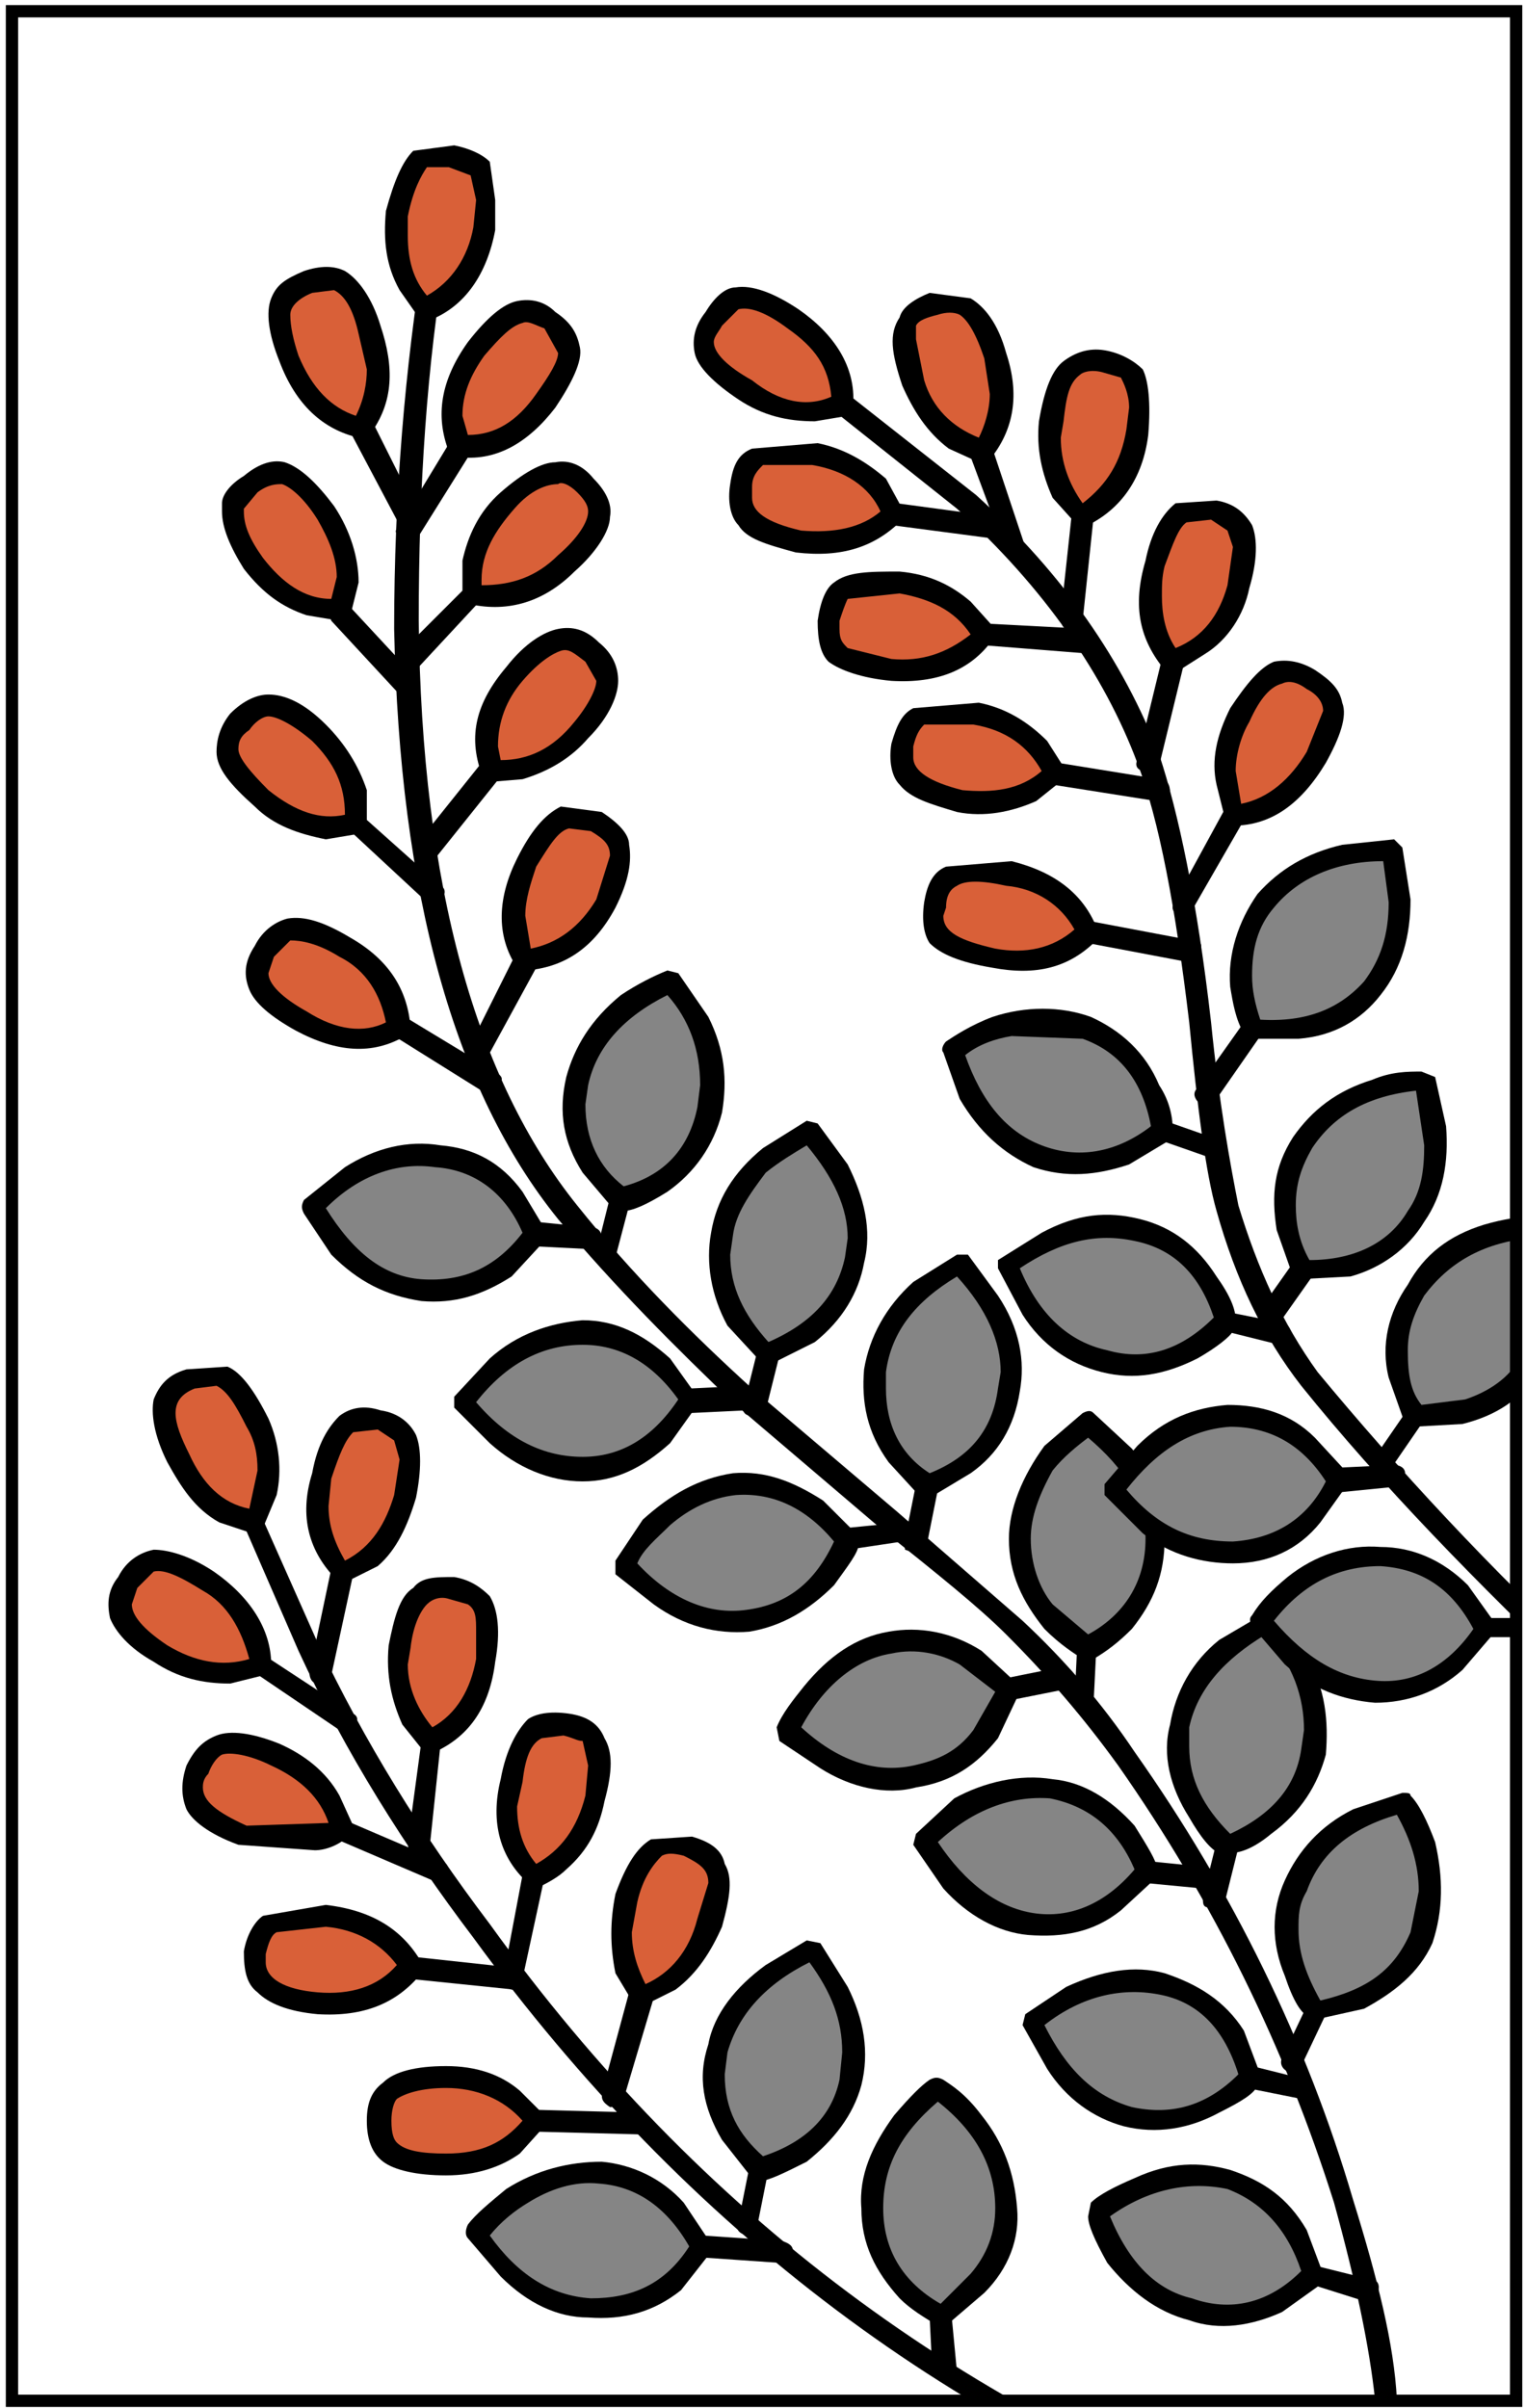 <?xml version="1.0" encoding="UTF-8" standalone="no"?><!DOCTYPE svg PUBLIC "-//W3C//DTD SVG 1.1//EN" "http://www.w3.org/Graphics/SVG/1.1/DTD/svg11.dtd"><svg width="100%" height="100%" viewBox="0 0 372 587" version="1.1" xmlns="http://www.w3.org/2000/svg" xmlns:xlink="http://www.w3.org/1999/xlink" xml:space="preserve" xmlns:serif="http://www.serif.com/" style="fill-rule:evenodd;clip-rule:evenodd;stroke-miterlimit:100;"><g><clipPath id="_clip1"><rect x="26.44" y="35.434" width="343.706" height="550.348"/></clipPath><g clip-path="url(#_clip1)"><path d="M197.987,475.033l-9.99,5.991c-7.331,4.663 -11.325,11.324 -12.658,17.984c-1.997,7.987 -1.333,14.648 3.331,21.309l6.66,8.001l9.327,-3.33c6.661,-4.671 11.324,-9.991 12.651,-17.992c2.003,-6.66 0.67,-14.647 -3.33,-21.972l-5.991,-9.991Z" style="fill:#858585;fill-rule:nonzero;"/><path d="M196.654,473.03l-9.991,5.997c-7.323,5.327 -12.657,11.987 -13.984,19.318c-2.667,7.987 -1.333,15.312 3.33,23.312l7.324,9.321l1.997,0.67c1.997,0 5.997,-2.003 11.324,-4.67c6.66,-5.321 11.324,-11.318 13.321,-18.642c1.997,-8.001 0.663,-15.988 -3.33,-23.982l-6.661,-10.661l-3.33,-0.663Zm8.658,27.306l-0.663,6.66c-1.997,9.328 -8.658,15.325 -18.648,18.655c-5.998,-5.334 -9.328,-11.324 -9.328,-19.981l0.664,-5.334c2.666,-9.321 9.327,-16.651 19.981,-21.973c5.333,7.325 7.994,13.986 7.994,21.973Z" style="fill-rule:nonzero;"/><path d="M185.33,526.314c-1.997,-0.663 -2.66,0.664 -2.66,2.004l-2.668,13.321c-0.662,1.99 0,2.66 1.998,3.33l2.666,-2.667l2.661,-13.321c0,-1.333 -0.664,-2.002 -1.997,-2.667Z" style="fill-rule:nonzero;"/><path d="M228.624,509l-8.658,7.987c-5.327,6.661 -7.993,13.991 -7.323,21.322c0,7.323 2.66,13.984 7.987,19.981l8.664,5.99c2.66,-1.333 5.327,-4 7.987,-6.66c5.997,-5.99 8.664,-12.651 7.994,-19.312c0,-8.001 -2.66,-14.661 -8.657,-21.322l-7.994,-7.986Z" style="fill:#858585;fill-rule:nonzero;"/><path d="M229.957,506.996c-1.333,-0.663 -1.997,-0.663 -3.33,0c-1.997,1.341 -4.664,4.001 -8.657,8.664c-5.327,7.324 -8.658,14.648 -7.994,22.649c0,8.65 3.33,15.312 9.327,21.972c2.66,2.667 5.99,4.67 9.321,6.661l1.997,0l9.327,-7.988c5.997,-5.997 8.657,-13.321 7.994,-20.645c-0.67,-8.664 -3.331,-15.988 -8.658,-22.649c-4,-5.333 -7.33,-7.323 -9.327,-8.664Zm-14.654,31.314c0,-9.991 4,-17.992 13.321,-25.979c9.327,7.324 13.991,15.988 13.991,25.979c0,5.99 -2.004,11.317 -5.997,15.981l-7.324,7.33c-9.328,-5.333 -13.991,-13.321 -13.991,-23.311Z" style="fill-rule:nonzero;"/><path d="M231.954,564.281c0,-1.996 -1.333,-2.66 -2.66,-2.66c-2.004,0 -2.667,1.327 -2.667,3.33l0.663,13.321l2.667,1.991c1.997,0 3.33,-0.664 3.33,-1.991l-1.333,-13.991Z" style="fill-rule:nonzero;"/><path d="M116.063,544.3l7.324,8.657c5.997,5.997 12.657,9.328 20.646,9.328c7.33,1.326 13.99,-1.334 19.981,-6.661l6.661,-7.324l-5.328,-9.327c-5.326,-5.334 -11.987,-8.664 -19.312,-9.327c-7.331,-0.664 -13.991,2.003 -21.315,7.324c-3.999,2.003 -5.996,4.67 -8.657,7.33Z" style="fill:#858585;fill-rule:nonzero;"/><path d="M123.388,533.639c-3.994,3.331 -7.324,5.997 -9.327,8.664c-0.664,1.327 -0.664,2.667 0,3.33l7.994,9.328c6.66,6.66 13.99,9.99 21.314,9.99c8.658,0.664 15.988,-1.34 22.648,-6.66l7.324,-9.327l0,-2.004l-6.66,-9.99c-5.328,-5.991 -12.658,-9.321 -19.982,-9.991c-7.994,0 -15.988,2.002 -23.311,6.66Zm-3.994,11.331c2.661,-3.33 5.991,-5.997 9.321,-8c5.327,-3.331 11.324,-5.321 17.321,-4.657c9.321,0.663 16.651,5.997 21.979,15.317c-5.997,9.321 -13.991,12.651 -23.981,12.651c-9.992,-0.663 -17.979,-5.99 -24.64,-15.311Z" style="fill-rule:nonzero;"/><path d="M171.346,544.97c-1.334,0 -2.668,0.663 -2.668,2.66c0,1.997 0.67,2.66 1.998,2.66l19.317,1.341l2.667,-0.67l0.664,-1.997c0,-1.334 -0.664,-2.004 -2.667,-2.667l-19.311,-1.327Z" style="fill-rule:nonzero;"/><path d="M64.105,370.454c0,-1.99 -1.327,-2.66 -3.33,-1.99c-1.327,0 -1.997,1.99 -1.327,3.33l13.321,30.637c11.318,24.639 25.973,47.951 42.624,69.936c51.951,71.264 117.894,121.218 197.158,147.86c1.326,1.34 2.66,0 3.33,-1.326c0.663,-2.004 0,-3.331 -2.004,-3.331c-77.924,-27.306 -143.202,-75.27 -194.484,-146.533c-16.651,-21.985 -30.643,-44.627 -41.967,-68.609l-13.321,-29.974Z" style="fill-rule:nonzero;"/><path d="M54.115,335.824l-7.988,0.663c-3.33,1.334 -5.334,2.667 -5.334,4.664c-1.326,3.33 0,7.994 2.004,13.991c3.33,5.99 6.66,9.991 11.988,13.321l7.323,2.66l1.997,-6.66c2.004,-5.991 1.334,-11.988 -1.327,-17.322c-3.33,-6.66 -5.333,-9.99 -8.663,-11.317Z" style="fill:#d96038;fill-rule:nonzero;"/><path d="M45.457,333.82c-4.664,1.341 -6.66,4.001 -7.994,7.331c-0.663,3.33 0,8.657 3.33,15.318c3.33,5.997 6.661,11.324 12.658,14.654l7.994,2.66l2.66,-1.327l3.33,-7.993c1.334,-5.991 0.67,-12.651 -1.996,-18.648c-3.331,-6.661 -6.661,-11.325 -9.992,-12.658l-9.99,0.663Zm-2.66,10.661c0,-2.66 1.326,-4.663 4.657,-5.99l5.333,-0.67c2.66,1.333 4.658,4.663 7.324,9.99c1.997,3.331 2.667,6.661 2.667,10.661l-2.003,9.321c-6.66,-1.334 -11.318,-5.991 -14.648,-13.321c-2.004,-3.999 -3.33,-7.33 -3.33,-9.991Z" style="fill-rule:nonzero;"/><path d="M64.775,403.757c-1.997,-1.326 -2.667,-1.326 -4,0.67c-0.664,1.334 -0.664,2.661 1.333,3.331l20.651,13.991l3.331,-0.671c1.327,-1.333 1.327,-2.66 0,-3.33l-21.315,-13.991Z" style="fill-rule:nonzero;"/><path d="M30.803,385.115c-1.327,3.33 -1.997,5.99 -1.327,7.987c0.663,2.667 3.993,5.997 9.991,9.991c4.656,3.994 10.654,4.664 16.651,4.664l6.66,-1.997l-0.67,-7.324c-2.66,-5.334 -5.99,-9.991 -11.324,-13.321c-5.327,-3.33 -9.991,-4.67 -13.321,-4.67c-2.66,0.67 -4.657,2.003 -6.66,4.67Z" style="fill:#d96038;fill-rule:nonzero;"/><path d="M28.806,384.445c-2.661,3.33 -2.661,6.66 -1.997,9.991c1.334,3.33 4.664,7.33 10.654,10.66c5.997,3.994 11.994,5.321 18.655,5.321l7.987,-1.99l2.004,-2.667c0,-8.664 -5.334,-16.651 -13.992,-22.648c-5.99,-3.994 -11.324,-5.328 -14.654,-5.328c-3.33,0.671 -6.66,2.661 -8.657,6.661Zm31.969,19.982c-6.66,1.997 -13.321,0.67 -19.982,-3.33c-5.99,-4 -8.657,-7.33 -8.657,-9.991l1.333,-4l3.994,-3.993c2.667,-0.664 6.66,1.333 11.994,4.663c5.99,3.329 9.321,9.321 11.318,16.651Z" style="fill-rule:nonzero;"/><path d="M84.088,443.721c-1.328,-1.327 -1.998,-0.663 -3.331,0.67c-1.327,1.997 0,3.33 1.333,4l23.313,9.991c1.334,0.663 2.667,0 3.33,-1.34c0.67,-1.99 0.67,-2.66 -1.333,-3.33l-23.312,-9.991Z" style="fill-rule:nonzero;"/><path d="M48.124,431.069c-1.333,3.33 -1.997,6.661 -0.67,7.994c1.333,2.667 5.333,5.327 11.994,8.657l16.651,0.67c3.33,-0.67 5.327,-1.34 6.66,-2.666l-2.003,-6.661c-3.33,-4.664 -7.987,-8.664 -13.321,-11.324c-6.66,-2.66 -11.317,-3.33 -14.648,-2.66c-2.003,0.663 -3.33,2.66 -4.663,5.99Z" style="fill:#d96038;fill-rule:nonzero;"/><path d="M45.457,441.061c1.334,2.66 5.327,5.99 12.658,8.657l18.648,1.334c2.666,0 5.996,-1.334 7.994,-3.331l1.333,-2.66l-3.331,-7.33c-3.33,-5.991 -8.664,-9.991 -14.654,-12.651c-6.66,-2.667 -11.987,-3.33 -15.318,-2.004c-3.33,1.334 -5.333,3.331 -7.33,7.324c-1.334,3.999 -1.334,7.33 0,10.661Zm8.658,-13.322c2.003,-0.67 6.66,0 11.994,2.66c7.324,3.33 11.987,8.001 13.984,13.991l-19.982,0.67c-7.324,-3.33 -10.654,-5.997 -10.654,-9.327c0,-0.664 0,-2.004 1.327,-3.33c0.67,-2.004 2.003,-3.994 3.331,-4.664Z" style="fill-rule:nonzero;"/><path d="M100.738,477.023l-3.33,2.004c0,1.997 0.67,2.667 2.004,3.33l25.973,2.667l1.996,-2.667c0.67,-1.333 0,-2.667 -1.996,-2.667l-24.647,-2.667Z" style="fill-rule:nonzero;"/><path d="M62.108,476.36c0,3.994 0.67,5.997 1.997,7.994c2.004,1.997 6.66,3.33 13.321,4c6.661,0.664 11.994,-0.67 16.651,-4l5.997,-4.664l-4.663,-5.327c-4.664,-4 -9.321,-6.66 -15.982,-7.33l-13.99,2.003c-1.334,1.327 -2.661,3.33 -3.331,7.324Z" style="fill:#d96038;fill-rule:nonzero;"/><path d="M64.105,467.033c-1.997,1.34 -3.994,4.67 -4.657,8.664c0,4.657 0.663,7.987 3.33,9.99c2.661,2.667 7.324,4.657 14.648,5.327c11.324,0.67 19.318,-2.66 25.315,-9.99l0,-2.661c-4.664,-8 -11.994,-12.657 -23.313,-13.991l-15.323,2.661Zm0.67,11.33l0,-2.003c0.664,-2.667 1.334,-4.657 2.66,-5.327l11.995,-1.333c7.324,0.663 13.322,3.993 17.315,9.327c-4.663,5.327 -11.324,7.324 -19.318,6.66c-7.988,-0.663 -12.652,-3.33 -12.652,-7.324Z" style="fill-rule:nonzero;"/><path d="M130.711,514.327c-1.996,0 -3.33,0.67 -3.33,2.66c0,1.34 1.334,2.667 3.33,2.667l25.316,0.663l1.326,-1.326l1.334,-1.334c0,-1.997 -1.334,-2.66 -2.66,-2.66l-25.316,-0.67Z" style="fill-rule:nonzero;"/><path d="M92.752,516.987c0,3.33 0.662,5.997 2.66,8.001l13.32,2.66c6.661,0 11.988,-1.997 16.652,-5.327l5.326,-5.334l-5.326,-5.32c-4.664,-3.33 -9.991,-4.671 -16.652,-4.671c-6.66,0 -11.324,0.67 -13.32,2.667c-1.998,2.004 -2.66,3.994 -2.66,7.324Z" style="fill:#d96038;fill-rule:nonzero;"/><path d="M108.732,530.309c7.331,0 13.322,-1.99 17.985,-5.32l5.997,-6.661l0,-2.667l-5.997,-5.997c-4.663,-3.993 -10.654,-5.997 -17.985,-5.997c-7.324,0 -12.65,1.34 -15.318,4c-2.666,1.997 -3.993,4.664 -3.993,9.321c0,4.67 1.327,8.001 3.993,9.991c2.668,2.002 7.994,3.33 15.318,3.33Zm0,-21.309c7.331,0 13.992,2.667 18.648,7.987c-4.656,5.334 -9.99,8.001 -18.648,8.001c-5.99,0 -9.99,-0.67 -11.987,-2.667c-0.663,-0.664 -1.333,-2.004 -1.333,-5.334c0,-2.66 0.67,-4.657 1.333,-5.32c1.997,-1.34 5.997,-2.667 11.987,-2.667Z" style="fill-rule:nonzero;"/><path d="M84.088,381.115c-1.328,-0.67 -3.331,0 -3.331,1.333l-5.327,25.31c0,1.333 0.67,2.66 1.997,2.66l3.33,-1.99l5.334,-24.652c0,-1.991 0,-2.661 -2.003,-2.661Z" style="fill-rule:nonzero;"/><path d="M99.412,351.143l-6.66,-4.664l-7.994,0.663c-2.668,1.34 -4.664,5.997 -5.998,12.658c-1.996,5.997 -1.333,11.994 0.67,17.314l3.994,5.998l5.997,-3.994c4.657,-3.33 7.987,-7.994 9.991,-14.654c1.326,-6.661 1.326,-10.661 0,-13.321Z" style="fill:#d96038;fill-rule:nonzero;"/><path d="M101.408,365.134c1.334,-6.661 1.334,-11.995 0,-15.325c-1.333,-2.667 -4,-5.327 -8.656,-5.997c-4.001,-1.327 -7.331,-0.663 -9.992,1.34c-2.666,2.66 -5.333,6.661 -6.66,13.985c-3.33,10.654 -0.67,19.318 5.99,25.979l1.998,0.663l7.994,-3.993c4.663,-4.002 7.33,-9.992 9.326,-16.652Zm-4,-9.328l-1.326,8.658c-2.004,6.66 -5.334,12.65 -11.994,15.981c-2.661,-4.657 -3.994,-8.651 -3.994,-13.321l0.663,-6.661c2.003,-5.99 3.331,-9.32 5.334,-11.317l5.991,-0.664l4,2.661l1.326,4.663Z" style="fill-rule:nonzero;"/><path d="M105.402,421.749c-1.333,0 -2.66,0.663 -2.66,2.66l-3.33,24.646c0,1.997 0.663,2.667 2.66,3.33c1.997,0 2.667,-0.663 2.667,-2.003l2.66,-25.303c0.67,-2.004 0,-3.33 -1.997,-3.33Z" style="fill-rule:nonzero;"/><path d="M117.391,390.436c-1.327,-1.99 -3.33,-2.66 -7.324,-3.33c-3.33,-0.663 -5.997,0 -7.324,1.34c-2.667,1.99 -4,5.991 -5.334,13.321c-1.326,5.991 0,11.981 3.33,16.651l4.664,5.991l5.327,-4.001c4.664,-4.657 6.661,-9.32 7.994,-15.981c0.67,-6.66 0,-11.324 -1.333,-13.991Z" style="fill:#d96038;fill-rule:nonzero;"/><path d="M120.721,405.097c1.334,-7.33 0.67,-12.657 -1.327,-15.987c-2.003,-2.004 -4.663,-3.994 -8.664,-4.664c-4.657,0 -7.987,0 -9.991,2.66c-3.33,2.004 -4.656,7.331 -5.99,13.991c-0.67,7.331 0.664,13.321 3.33,19.312l5.328,6.661l2.666,0c8.657,-3.995 13.321,-11.319 14.648,-21.973Zm-21.309,0.664l0.663,-3.994c0.663,-5.997 2.667,-9.327 3.994,-10.661c1.333,-1.333 3.33,-1.996 5.333,-1.333l4.658,1.333c2.003,1.334 2.003,3.331 2.003,6.661l0,6.66c-1.333,7.331 -4.663,13.321 -10.661,16.651c-3.33,-4 -5.99,-9.32 -5.99,-15.317Z" style="fill-rule:nonzero;"/><path d="M130.711,455.052c-1.326,-0.67 -3.33,0 -3.33,1.99l-4.656,24.652c0,1.99 0,2.66 1.996,3.33c1.334,0 2.66,-0.67 2.66,-2.667l5.334,-24.646c0,-1.332 0,-2.659 -2.004,-2.659Z" style="fill-rule:nonzero;"/><path d="M144.703,424.409c-1.334,-1.997 -2.668,-3.331 -6.661,-4.001l-7.331,0.67c-3.33,1.997 -4.656,6.661 -6.66,13.321c-1.326,5.991 0,11.325 2.004,16.652l3.993,6.66l5.997,-4c4.658,-3.33 7.324,-8.651 9.321,-15.312c1.333,-6.66 1.333,-11.33 -0.663,-13.99Z" style="fill:#d96038;fill-rule:nonzero;"/><path d="M138.042,455.715c5.327,-4.663 7.994,-9.99 9.321,-16.651c2.003,-7.324 2.003,-11.994 0,-15.324c-1.327,-3.331 -3.994,-5.321 -8.658,-5.991c-4.663,-0.67 -7.994,0 -9.99,1.334c-2.66,2.667 -5.327,7.324 -6.66,14.647c-2.661,10.661 0,19.318 6.66,25.315l1.996,1.327c2.668,-1.327 5.334,-2.66 7.331,-4.657Zm3.993,-31.306l1.334,5.99l-0.663,7.331c-2.003,7.994 -5.997,13.321 -11.995,16.651c-3.33,-4 -4.656,-8.657 -4.656,-13.991l1.326,-5.991c0.67,-5.99 2.004,-9.32 4.664,-10.66l5.327,-0.664c2.667,0.664 3.331,1.334 4.663,1.334Z" style="fill-rule:nonzero;"/><path d="M156.69,483.685c-0.663,0 -1.997,0.67 -3.33,2.003l-6.661,24.64c0,1.34 0,2.003 1.997,3.33c1.333,0 2.667,-0.663 3.331,-1.99l7.33,-24.652c0,-1.992 -0.669,-2.662 -2.667,-3.331Z" style="fill-rule:nonzero;"/><path d="M174.006,454.382l-5.991,-4l-7.993,0c-2.668,1.34 -4.664,5.333 -7.324,11.994c-2.004,5.997 -2.004,11.987 0.663,17.979l3.33,5.997l6.661,-3.331c3.993,-3.33 7.324,-7.987 9.99,-13.984c1.997,-6.661 1.997,-11.325 0.664,-14.655Z" style="fill:#d96038;fill-rule:nonzero;"/><path d="M154.023,487.685c1.334,1.334 2.004,1.334 2.667,1.334l7.994,-3.994c5.327,-4 8.657,-9.327 11.324,-15.324c1.997,-7.324 2.661,-11.988 0.663,-15.318c-0.663,-3.33 -3.33,-5.327 -7.994,-6.661l-9.99,0.67c-3.33,1.991 -5.99,5.991 -8.658,13.321c-1.333,6.661 -1.333,12.651 0,19.313l3.994,6.659Zm1.334,-23.983c1.333,-5.99 4,-9.32 5.996,-11.317c1.334,-0.663 2.661,-0.663 5.328,0c3.994,1.997 5.997,3.33 5.997,6.66l-2.667,8.658c-1.997,7.994 -6.66,13.321 -12.658,15.981c-1.996,-3.994 -3.33,-7.987 -3.33,-12.651l1.334,-7.331Z" style="fill-rule:nonzero;"/><path d="M76.1,294.527l6.66,9.32c5.991,5.997 12.652,9.991 19.982,10.661c7.324,0.67 14.648,-0.67 20.646,-5.99l7.323,-7.331l-5.326,-9.32c-4.664,-5.998 -11.324,-9.328 -18.648,-10.661c-7.324,-0.67 -14.654,1.333 -21.979,5.99l-8.658,7.331Z" style="fill:#858585;fill-rule:nonzero;"/><path d="M84.088,284.536l-9.992,7.994c-0.662,1.327 -0.662,1.997 0,3.33l6.661,9.991c6.661,6.66 13.321,9.991 21.985,11.317c7.987,0.67 14.648,-1.326 21.979,-5.99l7.994,-8.657l0.664,-2.004l-5.998,-9.991c-5.326,-7.323 -11.987,-10.654 -19.981,-11.317c-7.988,-1.334 -15.982,0.664 -23.312,5.327Zm43.293,15.982c-6.66,8.664 -14.648,11.994 -24.639,11.331c-9.328,-0.67 -16.651,-6.661 -23.313,-17.321c7.988,-7.994 17.315,-11.324 26.643,-9.991c9.991,0.669 17.316,6.659 21.309,15.981Z" style="fill-rule:nonzero;"/><path d="M130.711,297.857c-1.326,0 -2.66,1.333 -2.66,3.33c0,1.334 0.664,2.66 2.66,2.66l13.322,0.67l2.666,-2.66c0,-1.34 -0.663,-2.667 -2.666,-2.667l-13.322,-1.333Z" style="fill-rule:nonzero;"/><path d="M168.015,341.151l-5.997,-7.994c-5.99,-5.327 -12.651,-8.657 -19.982,-7.987c-7.993,0 -14.654,2.66 -21.314,8.65c-3.33,2.667 -5.99,5.334 -7.988,8.001l7.988,8.651c6.66,4.67 13.321,7.33 21.314,7.33c7.331,0 13.992,-2.66 19.982,-7.994l5.997,-8.657Z" style="fill:#858585;fill-rule:nonzero;"/><path d="M142.035,361.133c7.994,0 14.655,-3.33 21.316,-9.32l6.66,-9.328l0,-2.003l-6.66,-9.321c-6.661,-5.99 -13.322,-9.32 -21.316,-9.32c-7.993,0.663 -15.98,3.33 -22.642,9.32l-8.664,9.321l0,2.667l8.664,8.664c6.662,5.99 14.649,9.32 22.642,9.32Zm0,-33.303c8.658,0 16.652,4 23.313,13.321c-6.66,9.991 -14.654,13.991 -23.313,13.991c-9.32,0 -17.984,-4 -25.972,-13.321c7.325,-9.327 15.982,-13.991 25.972,-13.991Z" style="fill-rule:nonzero;"/><path d="M183.996,341.151c0,-1.997 -0.663,-3.33 -1.996,-3.33l-13.985,0.67c-1.333,0 -2.667,1.327 -2.667,2.66c0,1.997 1.334,3.33 2.667,3.33l13.985,-0.67c1.333,0.001 1.996,-1.327 1.996,-2.66Z" style="fill-rule:nonzero;"/><path d="M152.027,381.785l8.656,7.324c6.661,5.327 14.655,6.66 21.986,5.997c7.323,-0.67 13.984,-4.001 18.648,-10.661l5.327,-9.321l-7.324,-7.33c-5.997,-4.664 -13.321,-6.661 -20.651,-5.991c-7.324,1.327 -13.985,4.657 -19.982,10.654c-2.66,3.331 -5.327,5.998 -6.66,9.328Z" style="fill:#858585;fill-rule:nonzero;"/><path d="M209.312,376.451l0,-1.997l-8.664,-8.657c-7.323,-4.664 -13.984,-7.324 -21.978,-6.66c-8.658,1.326 -15.318,5.327 -21.979,11.317l-6.661,9.991l0,3.33l9.328,7.33c7.324,5.327 15.318,7.331 23.313,6.661c7.987,-1.334 14.647,-5.327 20.645,-11.324c3.33,-4.657 5.996,-7.987 5.996,-9.991Zm-53.955,4.664c1.333,-3.331 4.664,-5.991 7.994,-9.321c4.663,-4 9.99,-6.66 15.988,-7.33c9.32,-0.67 17.314,3.33 23.975,11.324c-4.663,9.99 -11.324,15.317 -21.314,16.651c-9.321,1.328 -18.648,-2.667 -26.643,-11.324Z" style="fill-rule:nonzero;"/><path d="M222.633,373.121c0,-1.997 -0.67,-2.667 -2.667,-1.997l-13.32,1.333c-2.667,0.664 -3.331,1.997 -2.667,3.331c0,1.996 1.333,2.667 2.667,1.996l13.32,-1.996c2.667,0 3.331,-1.334 2.667,-2.667Z" style="fill-rule:nonzero;"/><path d="M191.99,421.749l8.657,6.66c7.994,4.657 15.325,5.99 22.649,4.657c6.66,-1.327 13.321,-5.327 17.314,-11.988l5.334,-9.32c-2.004,-2.004 -4.664,-4 -7.994,-6.661c-6.66,-4 -13.991,-5.997 -21.315,-4c-6.66,0.67 -13.321,4.664 -19.318,11.324c-1.997,3.33 -3.993,6.661 -5.327,9.328Z" style="fill:#858585;fill-rule:nonzero;"/><path d="M239.284,402.431c-7.33,-4.664 -15.324,-5.998 -22.648,-4.664c-7.994,1.333 -14.654,5.99 -20.646,13.321c-2.666,3.33 -5.333,6.66 -6.66,9.99l0.663,3.331l9.991,6.66c7.324,4.664 15.988,6.661 23.313,4.664c8.657,-1.334 14.654,-5.334 19.981,-11.994l5.327,-11.318l-0.663,-2.003l-8.658,-7.987Zm-21.984,0.663c5.997,-1.327 11.994,0 16.651,2.667l8.664,6.66l-5.334,9.328c-3.994,5.32 -8.657,7.323 -14.648,8.65c-9.327,2.004 -18.654,-1.327 -27.313,-9.321c5.327,-9.99 13.322,-16.651 21.98,-17.984Z" style="fill-rule:nonzero;"/><path d="M261.927,408.428c-0.663,-1.34 -1.997,-2.667 -3.33,-2.004l-13.321,2.667c-1.997,0.663 -1.997,1.997 -1.997,3.33c0,1.997 1.333,2.667 3.33,1.997l13.321,-2.66c1.334,-0.67 1.997,-1.34 1.997,-3.33Z" style="fill-rule:nonzero;"/><path d="M225.293,448.391l6.661,9.321c5.327,6.66 11.987,9.991 19.318,11.324c7.324,1.327 14.654,-0.663 20.646,-5.334l7.994,-7.323c-1.334,-2.667 -3.331,-5.997 -5.997,-8.658c-4.657,-6.66 -10.655,-9.99 -17.979,-11.324c-7.331,-1.327 -14.655,0.664 -21.985,4.664l-8.658,7.33Z" style="fill:#858585;fill-rule:nonzero;"/><path d="M229.957,460.372c5.997,6.661 13.321,10.661 20.646,11.331c8.664,0.663 15.988,-0.67 22.648,-5.997l8.657,-7.994l0,-2.66c0,-1.34 -1.996,-4.67 -5.327,-9.991c-5.997,-6.66 -12.657,-10.661 -19.981,-11.331c-7.994,-1.326 -16.651,0.67 -23.976,4.671l-9.327,8.65l-0.664,2.667l7.324,10.654Zm-1.333,-11.317c8.657,-7.994 17.984,-11.324 27.313,-10.654c9.99,1.99 16.651,7.987 20.645,17.314c-7.323,8.657 -15.987,11.988 -24.646,10.654c-8.658,-1.326 -16.652,-7.324 -23.312,-17.314Z" style="fill-rule:nonzero;"/><path d="M279.912,453.712c-1.997,0 -3.331,0.67 -3.331,2.003l2.667,3.33l13.985,1.327c1.333,0.67 2.666,0 2.666,-2.66c0,-1.333 -0.67,-2.66 -2.666,-2.66l-13.321,-1.34Z" style="fill-rule:nonzero;"/><path d="M251.936,492.349l4.664,9.99c5.327,7.324 11.324,11.318 18.648,13.321c7.33,1.997 13.991,1.327 21.315,-3.33l7.994,-5.997l-4.001,-9.327c-3.993,-6.661 -9.99,-11.318 -17.314,-13.321c-6.661,-1.99 -13.984,-0.664 -21.979,3.33l-9.327,5.334Z" style="fill:#858585;fill-rule:nonzero;"/><path d="M259.93,484.354l-9.99,6.66l-0.664,2.661l5.991,10.66c4.663,7.331 11.324,11.988 18.648,13.991c7.993,1.99 15.987,0.664 23.312,-3.33c5.334,-2.667 8.664,-4.67 9.327,-6.66l0.664,-2.667l-3.994,-10.654c-4.663,-7.331 -11.324,-11.331 -19.318,-13.991c-7.325,-1.997 -15.318,-0.67 -23.976,3.33Zm41.961,21.316c-7.994,7.987 -16.651,9.99 -25.973,7.987c-9.327,-2.66 -15.988,-9.321 -21.315,-19.981c9.321,-7.324 19.313,-9.321 28.64,-7.324c9.326,2.002 15.318,8.664 18.648,19.318Z" style="fill-rule:nonzero;"/><path d="M305.221,503.666c-1.997,0 -2.66,0.67 -3.33,2.004c0,1.996 0.67,2.667 1.997,3.33l13.321,2.667c2.003,0.663 2.666,0 3.33,-1.34c0,-1.99 -0.664,-3.331 -1.997,-3.331l-13.321,-3.33Z" style="fill-rule:nonzero;"/><path d="M272.588,548.964c4.657,7.987 10.654,12.657 17.314,14.647c7.324,1.34 14.655,1.34 21.979,-2.66l7.994,-5.99l-3.33,-9.991c-3.993,-6.66 -9.991,-11.331 -16.651,-13.321c-7.324,-2.667 -14.654,-1.34 -23.313,1.99l-9.327,5.334l5.334,9.991Z" style="fill:#858585;fill-rule:nonzero;"/><path d="M265.927,536.97l-0.67,3.33c0,2.003 1.334,5.333 4.664,11.331c5.327,6.66 11.987,11.98 19.981,13.984c7.324,2.667 15.318,1.327 22.649,-2.004l9.32,-6.66l0.67,-2.66l-4,-10.661c-4.664,-7.987 -10.654,-11.981 -18.648,-14.648c-7.324,-2.003 -14.654,-2.003 -23.313,1.997c-4.662,1.997 -8.656,4 -10.653,5.991Zm24.639,23.311c-8.658,-1.99 -15.318,-8.65 -19.982,-19.981c9.328,-6.661 19.318,-8.651 28.646,-6.661c8.657,3.331 14.647,9.991 17.979,19.982c-7.988,8 -17.315,9.99 -26.643,6.66Z" style="fill-rule:nonzero;"/><path d="M320.539,552.294c-1.327,-0.663 -2.66,0 -3.33,1.997c0,1.333 0.67,2.66 2.666,2.66l12.658,4l3.33,-1.997c0.664,-2.003 0,-3.33 -2.003,-3.33l-13.321,-3.33Z" style="fill-rule:nonzero;"/><path d="M106.736,58.076c-1.334,0 -2.667,0.67 -3.33,2.66c-4.664,28.646 -7.324,59.945 -7.324,92.585c1.326,64.609 14.647,112.567 39.963,143.867c13.984,16.651 28.64,31.313 43.295,45.297l35.963,30.637c13.321,10.654 23.312,18.654 29.973,25.315c9.991,9.991 18.648,19.981 27.313,31.963c23.312,33.303 40.627,68.609 52.614,106.57c5.327,19.318 8.658,35.306 9.991,47.964l3.33,2.66l1.997,-2.66c-0.663,-13.321 -4.657,-29.31 -10.654,-48.628c-11.324,-38.63 -29.31,-75.264 -53.285,-109.236c-7.993,-11.981 -17.314,-22.643 -27.306,-31.963l-30.643,-26.643l-35.3,-29.973c-14.655,-13.321 -29.31,-27.982 -42.63,-44.634c-24.64,-30.637 -37.961,-77.924 -38.631,-142.533c0,-32.633 1.997,-62.606 6.66,-89.918c0.67,-1.997 0,-2.66 -1.996,-3.33Z" style="fill-rule:nonzero;"/><path d="M117.391,41.424c-1.327,-1.997 -3.33,-3.33 -7.324,-3.33c-3.994,-0.67 -5.997,-0.67 -7.324,1.333c-2.667,1.327 -4.664,5.997 -5.334,13.321c-1.326,5.997 -0.663,11.988 2.004,16.651l4.657,5.997l5.333,-4c4.658,-4.664 7.324,-9.321 7.988,-15.318c1.333,-7.324 1.333,-11.994 0,-14.654Z" style="fill:#d96038;fill-rule:nonzero;"/><path d="M94.078,51.415c-0.664,7.331 0,13.321 3.33,19.312l4.664,6.661l2.667,0.67c8.657,-3.33 13.984,-11.324 15.981,-21.979l0,-7.324l-1.327,-9.327c-2.003,-2.003 -5.333,-3.331 -8.664,-3.994l-9.991,1.327c-2.66,2.666 -4.656,7.323 -6.66,14.654Zm5.334,5.991l0,-4.657c1.326,-6.661 3.33,-9.991 4.657,-11.995l5.333,0l5.328,2.003l1.333,5.997l-0.67,6.661c-1.333,7.324 -5.327,13.321 -11.324,16.652c-3.331,-4.001 -4.657,-8.664 -4.657,-14.661Z" style="fill-rule:nonzero;"/><path d="M114.73,106.033c-1.998,-1.333 -2.668,-1.333 -4.001,0l-13.321,21.979c-1.326,1.333 -1.326,1.997 0.67,3.331c1.334,1.333 2.66,1.333 3.994,-0.67l13.321,-21.309c0.67,-1.334 0.67,-2.667 -0.663,-3.331Z" style="fill-rule:nonzero;"/><path d="M138.705,84.718c0,-1.997 -1.996,-4.664 -4.663,-6.661c-3.331,-1.997 -5.327,-1.997 -7.987,-1.997c-2.667,0.664 -6.661,3.33 -9.991,9.327c-4.001,4.657 -5.334,10.655 -5.334,15.982l1.333,7.994l7.331,-1.333c5.327,-1.997 9.991,-5.327 13.321,-9.991c3.994,-5.991 6.66,-9.991 5.99,-13.321Z" style="fill:#d96038;fill-rule:nonzero;"/><path d="M141.373,84.718c-0.67,-3.33 -1.998,-5.99 -5.998,-8.657c-2.66,-2.667 -5.99,-3.331 -9.32,-2.667c-3.33,0.664 -7.331,3.994 -11.994,9.991c-6.661,9.327 -7.988,17.985 -4.658,26.642l1.998,1.333c9.32,1.333 17.314,-3.33 23.975,-11.988c3.999,-5.997 6.659,-11.324 5.997,-14.654Zm-13.992,-5.99c1.334,-0.67 3.33,0.663 5.334,1.327l3.33,5.997c0,1.997 -2.003,5.327 -5.334,9.991c-4.656,6.661 -9.99,9.991 -16.65,9.991l-1.328,-4.664c0,-5.327 1.998,-9.991 5.328,-14.655c3.994,-4.657 6.66,-7.324 9.32,-7.987Z" style="fill-rule:nonzero;"/><path d="M84.758,147.324l-4.001,-0.664c-0.663,1.333 -0.663,2.667 0,4.664l16.651,17.985l4,0.663c1.334,-0.663 1.334,-1.997 0.664,-3.994l-17.314,-18.654Z" style="fill-rule:nonzero;"/><path d="M69.439,116.024c-2.667,-1.333 -5.334,0 -7.994,1.997c-2.667,1.333 -4,3.33 -4.664,5.991c-0.663,2.667 1.334,7.331 5.327,12.658c3.331,5.997 7.331,9.328 13.321,11.324l7.33,1.333l1.328,-7.994c0,-5.327 -1.328,-11.324 -4.658,-15.981c-3.999,-5.998 -7.329,-9.328 -9.99,-9.328Z" style="fill:#d96038;fill-rule:nonzero;"/><path d="M54.115,122.685l0,1.997c0,4 2.003,8.657 5.333,13.991c4.657,5.991 9.321,9.321 15.317,11.318l7.994,1.333l2.661,-1.333l1.997,-7.988c0,-5.997 -1.997,-12.658 -5.991,-18.655c-4,-5.327 -7.993,-9.328 -11.987,-10.654c-2.667,-0.664 -5.998,0 -9.991,3.33c-3.33,1.997 -5.333,4.657 -5.333,6.661Zm5.333,1.327l3.33,-3.994c2.661,-1.997 4.657,-1.997 5.991,-1.997c1.996,0.67 5.326,3.33 8.657,8.657c2.667,4.664 4.663,9.328 4.663,13.985l-1.333,5.334c-6.661,0 -11.987,-3.994 -16.651,-9.991c-3.33,-4.664 -4.657,-7.994 -4.657,-11.324l0,-0.67Z" style="fill-rule:nonzero;"/><path d="M90.748,102.703c-1.327,-1.333 -2.66,-1.333 -3.994,-1.333c-1.333,1.333 -2.666,1.997 -1.333,4l11.987,22.642c1.334,1.333 2.004,1.333 3.33,1.333c2.004,-1.333 2.004,-2.667 1.334,-3.994l-11.324,-22.648Z" style="fill-rule:nonzero;"/><path d="M82.76,68.066c-2.003,-0.67 -4.663,-0.67 -7.994,0c-3.33,1.333 -5.326,3.33 -5.996,5.327c-1.334,2.667 -0.664,7.994 1.996,13.985c2.004,5.997 5.334,10.661 9.991,13.991l6.661,2.66l3.33,-6.661c2.004,-5.991 2.004,-11.318 0,-17.315c-2.66,-6.659 -5.327,-9.99 -7.988,-11.987Z" style="fill:#d96038;fill-rule:nonzero;"/><path d="M84.088,66.069c-2.661,-1.333 -5.991,-1.333 -9.992,0c-4.656,1.997 -6.66,3.331 -7.986,6.661c-1.334,3.331 -0.67,8.658 1.996,15.318c3.994,10.661 10.654,16.652 19.312,18.649c1.333,0 2.003,0 2.666,-0.664c5.998,-7.994 5.998,-16.651 2.668,-26.643c-2.004,-6.66 -5.334,-11.324 -8.664,-13.321Zm-7.988,5.327l5.327,-0.67c2.661,1.34 4.664,4.67 5.991,10.661l2.003,8.657c0,3.331 -0.67,7.324 -2.667,11.325c-5.997,-1.996 -10.654,-6.66 -13.984,-14.654c-1.334,-3.994 -2.004,-7.324 -2.004,-9.991c0,-1.997 2.004,-3.994 5.334,-5.328Z" style="fill-rule:nonzero;"/><path d="M118.724,141.333c-1.333,-1.333 -2.66,-1.333 -3.33,0l-17.985,17.985c-1.326,1.997 -1.326,3.331 0,3.994c2.004,1.333 3.33,1.333 4,0l17.315,-18.648c1.333,-0.67 1.333,-1.997 0,-3.331Z" style="fill-rule:nonzero;"/><path d="M146.036,125.352c0.663,-2.003 -0.67,-4 -3.33,-7.331c-2.667,-1.997 -4.664,-3.331 -6.661,-3.331c-3.33,0 -7.33,2.661 -11.994,7.331c-4.657,3.994 -7.987,9.321 -8.657,15.981l0,6.661c7.994,1.997 15.317,0 23.312,-7.331c4.663,-4.656 7.33,-9.32 7.33,-11.98Z" style="fill:#d96038;fill-rule:nonzero;"/><path d="M140.039,139.336c5.327,-4.664 8.657,-9.991 8.657,-13.321c0.67,-3.331 -1.333,-6.661 -3.993,-9.328c-2.668,-3.33 -5.998,-4.657 -9.328,-3.994c-3.33,0 -7.994,2.667 -13.32,7.324c-5.328,4.664 -7.994,10.654 -9.322,16.651l0,8.664l1.998,1.99c9.32,2.005 17.984,-0.662 25.308,-7.986Zm-3.994,-21.315c0.664,-0.67 2.66,0 4.658,1.997c2.003,2.003 2.666,3.33 2.666,4.664c0,2.66 -2.666,6.661 -7.324,10.661c-5.334,5.321 -11.324,7.324 -18.654,7.324l0,-1.333c0,-6.661 3.33,-11.988 7.994,-17.321c4,-4.659 7.994,-5.992 10.66,-5.992Z" style="fill-rule:nonzero;"/><path d="M121.391,185.96l-4,0l-15.982,19.982c-0.67,1.327 -0.67,2.667 0.664,3.33l4,0l15.982,-19.981c0.67,-1.333 0.67,-2.667 -0.664,-3.331Z" style="fill-rule:nonzero;"/><path d="M148.033,165.979c0,-2.667 -1.334,-4.664 -4,-6.661c-2.66,-2.667 -4.658,-3.33 -7.324,-3.33c-2.667,0 -7.324,3.33 -11.324,8.657c-3.994,4.664 -5.991,9.991 -6.661,15.982l0.67,7.331l7.324,-0.67c5.997,-1.327 10.654,-4.657 15.317,-9.321c4.001,-5.328 6.661,-9.321 5.998,-11.988Z" style="fill:#d96038;fill-rule:nonzero;"/><path d="M146.036,156.651c-3.33,-3.331 -6.661,-3.994 -9.991,-3.331c-3.33,0.663 -7.994,3.331 -12.657,9.328c-7.324,8.657 -9.327,16.651 -5.997,25.979l2.003,1.99l7.987,-0.664c6.661,-1.997 11.994,-5.327 15.988,-9.991c5.327,-5.327 7.324,-10.654 7.324,-13.985c0,-3.329 -1.327,-6.659 -4.657,-9.326Zm-24.645,25.316c0,-5.997 1.997,-11.331 5.99,-15.988c4,-4.664 7.331,-6.661 9.328,-7.324c1.996,-0.67 3.33,0.663 5.997,2.66l2.66,4.664c0,1.997 -1.997,5.997 -5.327,9.991c-5.327,6.661 -11.324,9.327 -17.984,9.327l-0.664,-3.33Z" style="fill-rule:nonzero;"/><path d="M129.385,231.921c-2.004,-0.67 -3.33,-0.67 -4,1.327l-11.324,22.649c-1.328,1.327 0,1.997 1.333,3.33c1.997,0.664 2.667,0 3.33,-1.333l11.987,-21.979c0.67,-2.003 0,-3.33 -1.326,-3.994Z" style="fill-rule:nonzero;"/><path d="M150.693,205.942c0,-2.003 -1.997,-3.331 -4.657,-5.334l-7.994,-1.327c-2.667,1.327 -5.997,5.327 -9.327,10.654c-2.66,5.997 -3.994,11.324 -2.66,17.315l1.996,7.331l7.324,-1.997c4.664,-2.667 8.658,-6.661 11.988,-12.658c2.666,-5.996 4.664,-10.654 3.33,-13.984Z" style="fill:#d96038;fill-rule:nonzero;"/><path d="M126.055,209.272c-4.664,9.328 -5.334,18.648 0,26.643l1.996,0.664c9.321,-0.664 16.652,-5.327 21.979,-15.318c3.331,-6.661 3.994,-11.324 3.331,-15.318c0,-2.667 -2.667,-5.334 -6.661,-7.994l-9.99,-1.333c-3.995,2.002 -7.325,5.996 -10.655,12.656Zm3.33,21.979l-1.334,-7.994c0,-3.994 1.334,-7.988 2.66,-11.988c3.331,-5.327 5.334,-8.658 7.994,-9.321l5.328,0.663c3.33,1.997 4.663,3.331 4.663,5.998l-3.33,10.654c-3.993,6.661 -9.321,10.655 -15.981,11.988Z" style="fill-rule:nonzero;"/><path d="M88.751,199.282l-3.993,0c-0.67,0.664 -0.67,1.997 0.663,3.33l18.648,17.315c1.333,1.333 2.003,1.333 3.33,0c1.333,-1.997 1.333,-3.33 0,-3.994l-18.648,-16.651Z" style="fill-rule:nonzero;"/><path d="M58.778,175.97c-2.66,1.997 -3.331,4.657 -3.331,6.661c0.671,3.33 3.331,7.324 7.994,11.988c4.664,4.664 9.992,6.66 15.988,6.66l7.324,0l-0.663,-7.994c-0.67,-5.327 -3.331,-10.654 -8.664,-14.648c-4.657,-4 -8.657,-6.661 -11.987,-6.661c-2.661,0 -4.664,1.327 -6.661,3.994Z" style="fill:#d96038;fill-rule:nonzero;"/><path d="M89.421,192.621c-2.003,-5.997 -5.333,-11.324 -9.991,-15.988c-5.334,-5.327 -9.99,-7.324 -13.99,-7.324c-2.661,0 -5.991,1.327 -9.321,4.657c-2.667,3.33 -3.331,6.661 -3.331,9.327c0,3.994 3.331,7.994 9.321,13.321c4.664,4.664 10.661,6.661 17.321,7.994l7.988,-1.333l2.003,-1.997l0,-8.657Zm-13.321,-11.994c5.327,5.333 7.988,10.661 7.988,17.991c-5.991,1.327 -11.988,-0.67 -18.648,-5.997c-4.664,-4.664 -7.324,-7.994 -7.324,-9.991c0,-2.003 0.663,-3.331 2.66,-4.664c1.333,-1.997 3.33,-3.33 4.664,-3.33c1.996,0 5.996,1.997 10.66,5.991Z" style="fill-rule:nonzero;"/><path d="M98.742,247.903c-1.334,0 -2.66,0 -3.33,1.333c-1.334,1.997 -1.334,3.33 0.67,3.33l21.309,13.321c2.003,0.664 3.33,0.664 4,-1.333c1.334,-1.333 1.334,-1.997 -0.67,-3.33l-21.979,-13.321Z" style="fill-rule:nonzero;"/><path d="M64.105,231.921c-1.327,2.66 -1.997,5.991 -1.327,7.324c1.327,3.331 4.657,6.661 10.655,9.991c5.326,3.33 10.654,3.994 17.314,3.33c2.666,0 5.334,-1.333 6.66,-2.003l-1.326,-7.324c-2.668,-5.327 -6.661,-9.328 -11.994,-11.988c-5.991,-4 -10.654,-5.327 -13.985,-4.664c-2.666,0 -3.993,2.667 -5.997,5.334Z" style="fill:#d96038;fill-rule:nonzero;"/><path d="M85.421,228.591c-6.661,-4 -11.325,-5.333 -15.318,-4.67c-2.667,0.67 -5.997,2.667 -7.994,6.661c-2.66,4 -2.66,7.331 -1.333,10.661c1.333,3.33 5.334,6.661 11.324,9.991c9.99,5.327 18.648,5.991 26.643,1.333l1.333,-2.003c-0.664,-9.322 -5.328,-16.652 -14.655,-21.973Zm-14.655,0.663c2.668,0 6.661,0.664 11.994,3.994c6.661,3.331 9.992,9.328 11.318,15.988c-5.327,2.667 -11.988,1.997 -19.313,-2.667c-5.996,-3.33 -9.326,-6.661 -9.326,-9.328l1.333,-3.994l3.994,-3.993Z" style="fill-rule:nonzero;"/><path d="M170.012,248.573l-6.66,-9.328l-9.991,5.327c-6.661,5.328 -10.654,11.988 -12.657,18.648c-1.328,7.994 -0.664,14.655 3.33,21.315l6.66,7.994c3.33,-0.663 6.66,-1.334 9.99,-3.994c6.661,-4 10.662,-10.661 12.658,-17.321c1.334,-7.993 0,-15.317 -3.33,-22.641Z" style="fill:#858585;fill-rule:nonzero;"/><path d="M165.348,237.242l-2.66,-0.663c-3.33,1.333 -7.33,3.33 -11.324,5.997c-7.33,5.997 -11.324,12.658 -13.321,19.982c-1.997,8.657 -0.67,15.988 3.993,23.312l7.331,8.658l2.661,0.67c1.996,0 5.326,-1.34 10.66,-4.671c6.66,-4.657 11.318,-11.317 13.321,-19.312c1.327,-7.994 0.663,-15.318 -3.33,-23.312l-7.331,-10.661Zm5.328,27.312l-0.664,5.327c-1.997,9.991 -7.994,16.652 -17.984,19.319c-5.991,-4.664 -9.321,-11.325 -9.321,-19.982l0.663,-4.664c1.997,-9.321 8.658,-16.651 19.318,-21.979c5.327,5.998 7.988,13.322 7.988,21.979Z" style="fill-rule:nonzero;"/><path d="M152.027,290.526c-1.998,-0.663 -2.661,0 -3.331,1.341l-3.33,13.32c-0.663,1.991 0,2.661 1.333,3.331l3.33,-2.004l3.331,-12.657c0.663,-1.99 0,-3.331 -1.333,-3.331Z" style="fill-rule:nonzero;"/><path d="M203.979,284.536l-6.661,-8.657l-9.32,5.997c-7.331,5.99 -11.325,11.981 -11.988,19.312c-2.003,6.661 0,13.991 3.993,20.652c2.668,3.33 4.664,5.99 6.661,7.987l9.991,-4.657c6.66,-4.67 9.991,-10.661 11.987,-17.991c1.334,-7.325 0,-14.649 -4.663,-22.643Z" style="fill:#858585;fill-rule:nonzero;"/><path d="M199.321,273.875l-2.667,-0.664l-10.654,6.662c-7.33,5.997 -11.324,12.658 -12.658,20.645c-1.333,7.331 0,15.325 3.994,22.648l7.994,8.664l2.667,0.664l10.654,-5.334c6.66,-5.32 10.66,-11.981 11.987,-19.312c2.004,-7.994 0,-15.981 -3.993,-23.982l-7.324,-9.991Zm-12.658,11.994c3.33,-2.666 6.661,-4.663 9.991,-6.66c6.66,7.987 9.991,15.318 9.991,22.648l-0.664,4.657c-2.003,9.328 -7.994,15.988 -18.654,20.646c-5.991,-6.66 -9.321,-13.321 -9.321,-21.309l0.664,-4.664c0.67,-5.327 4,-9.991 7.993,-15.318Z" style="fill-rule:nonzero;"/><path d="M187.327,327.16c-1.327,0 -1.997,0.67 -2.661,2.003l-3.33,13.321c-0.67,1.997 0.664,2.667 1.997,2.667c1.997,0.664 3.33,0 3.33,-1.34l3.33,-13.321c0,-1.99 -0.663,-2.66 -2.666,-3.33Z" style="fill-rule:nonzero;"/><path d="M241.281,317.169l-7.33,-9.32l-8.658,6.66c-6.66,5.991 -11.324,12.651 -11.987,19.981c-0.663,6.661 0.663,13.991 5.327,20.652l7.331,7.324l9.32,-4.664c5.997,-5.327 9.991,-11.324 11.324,-18.648c0.664,-7.324 -0.663,-14.654 -5.327,-21.985Z" style="fill:#858585;fill-rule:nonzero;"/><path d="M235.954,305.852l-2.667,0l-10.654,6.66c-6.66,5.997 -10.66,13.321 -11.994,21.309c-0.663,8.001 0.67,15.325 5.997,22.649l7.324,7.994l2.667,0.67l9.991,-5.997c6.66,-4.664 10.654,-11.325 11.987,-19.982c1.334,-7.324 0,-15.324 -5.327,-23.312l-7.324,-9.991Zm7.987,28.638l-0.663,4.001c-1.333,9.99 -6.66,16.651 -16.651,20.646c-7.324,-4.664 -10.654,-11.995 -10.654,-20.646l0,-4.001c1.327,-9.99 7.324,-17.321 17.314,-23.312c7.324,7.995 10.654,15.982 10.654,23.312Z" style="fill-rule:nonzero;"/><path d="M223.96,360.463c-0.663,0.67 -0.663,0.67 -0.663,1.34l-2.667,13.321c-0.664,0.664 0,1.99 0,2.66l2.003,0.671l3.331,-2.004l2.66,-13.321c0,-1.997 -0.664,-2.667 -1.997,-2.667l-2.667,0Z" style="fill-rule:nonzero;"/><path d="M256.6,395.106l8.657,6.66c2.667,-1.34 5.327,-3.33 7.994,-6.66c5.997,-5.334 8.657,-11.994 8.657,-19.982c0,-7.33 -2.66,-13.991 -8.657,-20.651l-7.994,-7.331l-8.657,7.331c-5.327,6.66 -7.994,13.321 -7.994,20.651c-0.001,7.324 2.666,13.985 7.994,19.982Z" style="fill:#858585;fill-rule:nonzero;"/><path d="M266.591,344.481c-0.664,-0.67 -1.334,-0.67 -2.667,0l-9.321,7.994c-5.327,7.324 -8.657,15.318 -8.657,22.648c0,8.651 3.33,15.312 8.657,21.973c3.994,4 7.324,5.997 9.321,7.33l2.667,0c3.33,-1.996 5.997,-4 9.327,-7.33c5.327,-6.661 7.987,-13.321 7.987,-21.973c0.67,-7.33 -1.997,-14.661 -7.987,-21.985l-9.327,-8.657Zm-9.991,13.992c2.667,-3.33 5.997,-5.997 8.657,-8c8.658,7.33 13.991,15.324 13.991,24.651c0,10.654 -5.333,18.643 -13.991,23.313l-8.657,-7.331c-3.33,-4 -5.327,-9.99 -5.327,-15.981c-0.001,-5.334 1.997,-10.661 5.327,-16.652Z" style="fill-rule:nonzero;"/><path d="M265.257,399.1c-1.997,-0.663 -2.66,0 -2.66,1.997l-0.67,13.991c0,1.99 0.67,2.66 1.997,2.66c2.003,0 2.667,-0.67 2.667,-2.66l0.663,-13.321c0,-1.34 -0.663,-2.667 -1.997,-2.667Z" style="fill-rule:nonzero;"/><path d="M315.882,404.427l-6.661,-8.657l-9.327,5.997c-6.66,5.991 -10.654,11.981 -12.658,19.312c-0.663,6.661 0,13.991 4.664,20.652c1.997,3.33 4.664,5.99 7.331,7.987l9.32,-4.657c6.661,-4.67 10.661,-10.661 11.324,-17.991c1.997,-7.325 0,-14.649 -3.993,-22.643Z" style="fill:#858585;fill-rule:nonzero;"/><path d="M311.218,393.767l-2.667,-0.664l-11.324,6.661c-6.66,5.333 -10.654,12.657 -11.987,20.645c-1.997,7.331 0,15.325 4.663,22.649c2.667,4.663 5.327,7.994 7.324,8.664l2.667,0c2.667,0 5.997,-1.34 9.991,-4.671c7.324,-5.32 11.324,-11.981 13.321,-19.312c0.663,-7.994 0,-15.981 -4.664,-23.982l-7.324,-9.99Zm6.661,27.982l-0.67,4.657c-1.327,9.327 -7.324,15.987 -17.315,20.645c-6.66,-6.66 -9.991,-13.321 -9.991,-21.309l0,-4.664c1.997,-9.32 8.658,-16.651 18.648,-22.642c6.661,7.325 9.328,15.312 9.328,23.313Z" style="fill-rule:nonzero;"/><path d="M299.894,447.051c-1.997,0 -3.33,0.67 -3.33,2.004l-3.33,13.321c0,1.996 0,2.667 1.996,2.667c1.334,0.663 3.331,0 3.331,-1.341l3.33,-13.32c0,-1.991 -0.664,-2.661 -1.997,-3.331Z" style="fill-rule:nonzero;"/><path d="M346.518,449.718l-3.993,-10.654l-10.661,4.657c-7.994,3.33 -13.321,8.664 -15.981,15.324c-2.667,7.324 -2.667,14.648 0,21.979c1.327,3.33 3.33,6.66 4.657,9.32l10.66,-2.66c7.324,-3.33 11.988,-8.657 15.318,-15.318c2.667,-7.323 2.667,-14.654 0,-22.648Z" style="fill:#858585;fill-rule:nonzero;"/><path d="M313.215,458.382c-3.33,7.324 -3.33,15.312 0,23.313c1.997,5.99 3.994,9.32 5.997,9.99l1.327,0.664l11.994,-2.667c7.324,-3.994 13.321,-8.657 16.651,-15.988c2.66,-7.987 2.66,-15.981 0.663,-24.639c-1.996,-5.334 -3.993,-9.328 -5.997,-11.324c0,-0.67 -0.663,-0.67 -1.996,-0.67l-11.988,4c-7.994,4 -13.321,9.991 -16.651,17.321Zm3.33,11.981c0,-3.33 0,-5.991 1.997,-9.321c3.33,-9.32 10.661,-15.317 21.979,-18.648c3.33,5.997 5.334,11.988 5.334,18.648l-2.004,9.991c-3.993,9.321 -10.654,13.991 -21.979,16.651c-3.33,-5.99 -5.327,-11.324 -5.327,-17.321Z" style="fill-rule:nonzero;"/><path d="M321.872,487.685c-1.333,-0.67 -1.997,0 -3.33,1.334l-5.99,12.657c-0.671,1.327 0,2.66 1.326,3.33c2.004,0.664 2.667,0 3.331,-1.34l5.997,-12.651c0.663,-1.333 0,-2.661 -1.334,-3.33Z" style="fill-rule:nonzero;"/><path d="M301.891,293.857c-1.997,-9.991 -4.664,-24.639 -6.661,-44.621c-3.33,-29.31 -7.994,-51.288 -12.651,-65.279c-8.663,-22.642 -23.312,-43.958 -44.627,-63.276l-31.306,-24.639l-3.331,0.663c-0.663,1.333 -0.663,2.667 0.664,3.994l29.309,23.312c21.315,19.318 35.971,40.633 43.958,61.949c5.333,13.985 9.327,35.3 12.657,63.276c1.997,20.645 3.994,36.633 6.661,45.961c4.663,16.651 11.324,30.636 20.646,42.624c19.318,23.981 42.63,47.957 69.272,73.267c1.997,0.67 3.33,0.67 3.994,0l0.67,-2.66l-1.334,-1.34c-26.643,-24.64 -49.291,-49.285 -68.603,-72.598c-8.657,-11.987 -14.655,-25.308 -19.318,-40.633Z" style="fill-rule:nonzero;"/><path d="M180.002,72.73c-2.666,0 -3.993,1.997 -5.996,4.657c-1.997,2.667 -2.66,5.334 -1.997,7.331c0.67,3.331 4,6.661 9.991,10.661c4.663,3.994 10.66,4.657 15.987,4.657l7.324,-1.997l-1.333,-6.661c-1.327,-5.327 -5.327,-9.991 -10.654,-13.321c-5.997,-4 -9.991,-5.327 -13.322,-5.327Z" style="fill:#d96038;fill-rule:nonzero;"/><path d="M194.657,75.397c-5.997,-4 -11.324,-5.997 -15.317,-5.333c-2.668,0 -5.334,2.667 -7.331,5.997c-2.661,3.33 -3.331,6.661 -2.661,9.991c0.664,3.331 4.658,7.324 10.654,11.318c5.998,4 11.988,5.334 18.649,5.334l7.994,-1.333l1.333,-2.661c0.664,-9.328 -4.664,-17.322 -13.321,-23.313Zm-20.651,7.988c0,-1.327 1.333,-2.667 2.003,-3.994l3.993,-3.994c2.668,-0.67 6.661,0.664 11.988,4.657c6.661,4.664 9.991,9.328 10.661,16.651c-5.997,2.667 -12.658,1.333 -19.318,-3.994c-5.997,-3.329 -9.327,-6.66 -9.327,-9.326Z" style="fill-rule:nonzero;"/><path d="M241.945,109.363c-0.664,-1.333 -1.997,-2.003 -3.331,-1.333c-1.996,0 -1.996,1.333 -1.996,3.33l8.657,23.312c0.67,1.997 1.333,1.997 3.33,1.997c1.334,-0.664 1.997,-1.997 1.334,-3.331l-7.994,-23.975Z" style="fill-rule:nonzero;"/><path d="M235.284,74.727c-1.997,-1.333 -4.663,-1.333 -7.994,0c-3.33,0.67 -5.327,1.997 -6.66,4.664c-0.664,2.667 -0.664,7.324 2.003,13.321c1.997,6.661 5.327,10.654 9.991,13.985c2.66,2.003 4.657,3.33 6.66,3.33l3.331,-6.661c1.996,-5.327 1.996,-10.654 0,-17.315c-2.667,-5.997 -4.664,-9.99 -7.331,-11.324Z" style="fill:#d96038;fill-rule:nonzero;"/><path d="M236.618,72.73l-9.991,-1.333c-3.33,1.333 -6.661,3.331 -7.324,5.991c-2.667,4 -2.003,8.664 0.663,16.652c2.667,5.997 5.998,11.331 11.325,15.324l7.323,3.331l2.667,-0.664c5.991,-7.331 7.324,-15.988 3.994,-25.979c-1.997,-7.324 -5.327,-11.325 -8.657,-13.322Zm-7.994,3.994c1.997,-0.664 4,-0.664 5.327,0c2.003,1.333 4,4.664 5.997,10.654l1.333,8.664c0,3.994 -1.333,7.987 -2.667,10.654c-6.66,-2.667 -11.324,-7.324 -13.321,-13.985l-1.996,-9.991l0,-3.331c0.663,-1.332 2.667,-2.002 5.327,-2.665Z" style="fill-rule:nonzero;"/><path d="M218.633,122.685c-1.997,-0.663 -2.66,0 -3.33,1.997c0,1.333 0.67,2.66 1.997,3.33l25.315,3.331c1.326,0.67 2.66,0 3.33,-1.997c0,-1.333 -0.67,-2.667 -2.667,-3.33l-24.645,-3.331Z" style="fill-rule:nonzero;"/><path d="M183.996,111.36c-1.326,1.333 -2.66,3.33 -3.33,6.661c-0.664,4 -0.664,6.661 1.334,7.994c1.333,2.667 5.997,4.657 12.657,5.327c5.99,1.333 11.988,0.67 17.315,-1.997l5.997,-4.664l-4.664,-5.327c-3.33,-4.664 -8.657,-7.994 -14.654,-8.664l-14.655,0.67Z" style="fill:#d96038;fill-rule:nonzero;"/><path d="M180.002,128.012c1.998,3.331 6.661,4.664 13.985,6.661c11.324,1.333 19.318,-1.333 25.979,-7.994l0,-2.667l-3.993,-7.324c-4.664,-3.994 -9.991,-7.324 -16.651,-8.657l-15.988,1.333c-3.331,1.327 -4.663,3.994 -5.327,8.658c-0.671,3.999 -0.001,7.993 1.995,9.99Zm5.998,-14.655l11.987,0c7.994,1.333 13.985,5.333 16.651,11.324c-4.663,4 -11.324,5.327 -19.318,4.664c-8.657,-2.003 -11.987,-4.664 -11.987,-7.994l0,-2.66c0,-2.667 1.333,-4.001 2.667,-5.334Z" style="fill-rule:nonzero;"/><path d="M239.948,151.994c-1.334,0 -2.667,0.663 -2.667,2.66c-0.663,1.333 0,2.66 2.667,2.66l25.309,2.003c1.334,0 1.997,-1.333 1.997,-3.33l-0.663,-1.333c0,-0.67 -0.664,-1.333 -1.334,-1.333l-25.309,-1.327Z" style="fill-rule:nonzero;"/><path d="M205.312,144.664c-1.997,1.333 -2.66,3.33 -3.33,6.661c0,4 0.67,6.66 1.997,7.994c2.667,1.997 6.66,3.331 13.321,3.994c5.997,0.663 11.994,-0.664 16.651,-3.994l5.997,-4.664l-4.664,-5.327c-4.663,-3.994 -9.991,-6.661 -15.981,-6.661l-13.991,1.997Z" style="fill:#d96038;fill-rule:nonzero;"/><path d="M219.303,139.336c-7.33,0 -12.657,0 -15.988,2.667c-1.996,1.327 -3.33,4.657 -3.993,9.321c0,4.664 0.663,7.994 2.66,9.991c2.667,1.997 7.994,4 15.318,4.664c11.324,0.664 19.318,-2.667 24.646,-9.991l0.67,-2.667l-5.997,-6.661c-4.665,-3.993 -9.992,-6.66 -17.316,-7.324Zm-12.657,6.661l12.657,-1.333c7.324,1.333 13.321,4 17.315,9.991c-5.997,4.664 -11.988,6.661 -19.318,5.991l-10.654,-2.661c-1.334,-1.333 -1.997,-1.997 -1.997,-4.664l0,-1.997c0.663,-1.997 1.332,-4 1.997,-5.327Z" style="fill-rule:nonzero;"/><path d="M285.239,193.285c0,-1.997 -0.664,-3.331 -2.661,-3.331l-24.646,-3.994c-1.333,0 -2.666,0 -3.33,1.997c0,1.333 0.664,3.33 1.997,3.33l25.309,4l3.331,-2.002Z" style="fill-rule:nonzero;"/><path d="M223.297,174.636c-1.334,1.333 -2.667,3.33 -3.331,6.661c-0.663,4 0,6.661 0.664,7.994c2.667,2.667 6.66,4.657 13.321,5.327c5.997,1.333 11.994,0.67 17.321,-1.997l5.99,-3.994l-3.993,-5.997c-3.994,-4.664 -9.328,-7.324 -15.318,-7.994l-14.654,0Z" style="fill:#d96038;fill-rule:nonzero;"/><path d="M252.605,195.288l6.661,-5.334l0.663,-1.997l-4.663,-7.331c-4.664,-4.657 -9.991,-7.988 -16.652,-9.321l-15.981,1.333c-2.667,1.327 -4,3.994 -5.333,8.658c-0.664,4 0,7.994 2.003,9.991c2.66,3.331 7.324,4.664 13.984,6.661c6.661,1.334 13.321,0 19.318,-2.66Zm-15.324,-18.655c7.994,1.333 13.321,5.334 16.651,11.325c-5.327,4.664 -11.987,5.327 -19.312,4.664c-7.994,-2.003 -11.988,-4.664 -11.988,-7.994l0,-2.66c0.664,-2.667 1.327,-4 2.66,-5.334l11.989,0l0,-0.001Z" style="fill-rule:nonzero;"/><path d="M292.569,231.921c0.664,-2.003 0,-2.667 -2.003,-2.667l-24.64,-4.664c-2.003,0 -2.667,0.67 -3.33,1.997c0,2.003 0.663,2.667 2.66,3.331l24.646,4.664c1.997,0 2.667,-0.67 2.667,-2.661Z" style="fill-rule:nonzero;"/><path d="M231.954,213.267c-1.997,1.333 -3.33,3.33 -3.994,6.66c-0.67,3.994 -0.67,5.998 1.334,7.994c1.327,2.661 5.99,4.664 12.651,5.327l17.321,-1.997l5.99,-4l-3.993,-5.991c-4.001,-4.664 -8.658,-7.331 -15.318,-8.657l-13.991,0.664Z" style="fill:#d96038;fill-rule:nonzero;"/><path d="M230.621,211.27c-3.331,1.333 -4.657,4.664 -5.328,8.657c-0.663,4.664 0,7.994 1.334,9.991c2.667,2.667 7.324,4.664 15.318,5.997c10.66,1.997 18.648,0 25.309,-6.661l0,-3.33c-3.33,-7.994 -9.991,-13.321 -20.646,-15.988l-15.987,1.334Zm-0.664,11.987l0.664,-1.997c0,-3.33 1.333,-4.664 2.666,-5.327c1.997,-1.333 5.997,-1.333 11.988,0c7.33,0.664 13.321,4.657 16.651,10.654c-5.327,4.664 -11.987,5.998 -19.312,4.664c-8.663,-1.997 -12.657,-4 -12.657,-7.994Z" style="fill-rule:nonzero;"/><path d="M263.924,122.685c-1.327,0 -1.997,0.664 -2.66,2.667l-2.667,24.639c0,2.667 0.67,3.33 1.997,3.33c2.003,0 2.666,-0.664 3.33,-1.997l2.667,-25.309c0,-2.003 0,-3.33 -2.667,-3.33Z" style="fill-rule:nonzero;"/><path d="M275.918,91.378c-0.67,-1.997 -3.33,-3.33 -6.66,-3.33c-3.331,-0.67 -5.998,0 -7.994,1.333c-1.997,1.997 -4.001,6.661 -4.664,13.321c-1.333,6.66 0,11.987 2.667,16.651l4.657,6.661l5.997,-4.664c3.994,-4.664 6.66,-9.991 7.324,-15.981c1.333,-6.66 0,-11.33 -1.327,-13.991Z" style="fill:#d96038;fill-rule:nonzero;"/><path d="M278.578,90.045c-1.997,-1.997 -5.327,-3.994 -9.32,-4.657c-4.001,-0.67 -7.331,0.664 -9.991,2.661c-2.667,1.997 -4.664,6.661 -5.997,14.655c-0.664,6.66 0.663,12.658 3.33,18.648l5.997,6.661l2.66,0c7.994,-4 13.321,-11.324 14.655,-21.979c0.663,-7.995 0,-13.322 -1.334,-15.989Zm-3.33,9.328l-0.663,5.327c-1.334,7.994 -4.664,13.321 -10.661,17.985c-3.33,-4.664 -5.327,-9.991 -5.327,-15.988l0.67,-3.994c0.663,-5.998 1.327,-9.328 3.993,-11.325c0.664,-0.67 2.667,-1.333 5.328,-0.67l4.663,1.34c0.664,1.327 1.997,3.994 1.997,7.325Z" style="fill-rule:nonzero;"/><path d="M286.572,158.655c-1.333,-0.67 -2.667,0.663 -3.33,1.99l-5.997,24.652c-0.664,1.327 0,2.661 2.003,2.661c1.327,0.67 3.33,0 3.33,-1.333l5.991,-24.639c0.67,-2.005 0,-2.668 -1.997,-3.331Z" style="fill-rule:nonzero;"/><path d="M302.561,129.345l-6.661,-4.664l-7.993,0c-2.667,1.997 -4.664,6.661 -6.661,13.321c-1.333,5.991 -1.333,11.324 1.333,16.651l3.331,6.661l6.66,-3.331c4.657,-4 7.324,-8.657 9.321,-15.318c1.333,-6.659 1.997,-11.323 0.67,-13.32Z" style="fill:#d96038;fill-rule:nonzero;"/><path d="M296.563,122.021l-9.991,0.663c-3.33,2.667 -5.997,7.324 -7.324,13.985c-3.33,11.324 -1.333,19.318 4.657,26.643l2.667,0.663l7.324,-4.657c5.334,-3.33 9.327,-9.327 10.661,-15.988c1.996,-6.661 1.996,-11.988 0.663,-15.318c-1.996,-3.33 -4.663,-5.327 -8.657,-5.991Zm-7.324,5.321l5.99,-0.664l4.001,2.667l1.326,3.994l-1.326,9.328c-2.004,7.324 -5.997,12.658 -12.658,15.318c-2.667,-4 -3.33,-8.657 -3.33,-12.651c0,-2.667 0,-4.67 0.663,-7.331c2.004,-5.327 3.33,-9.321 5.334,-10.661Z" style="fill-rule:nonzero;"/><path d="M301.891,195.951c-1.334,-0.663 -1.997,0 -3.33,1.327l-11.988,21.985c-1.333,1.997 -0.663,3.33 0.663,3.33c2.004,1.327 2.667,0.664 3.331,-0.664l12.657,-21.985c0.664,-1.996 0,-2.666 -1.333,-3.993Z" style="fill-rule:nonzero;"/><path d="M325.202,171.306c-0.663,-1.997 -2.66,-4 -5.327,-5.327c-3.33,-2.003 -5.997,-2.667 -7.994,-2.003c-2.66,0.67 -5.99,4.67 -9.32,10.661c-3.33,5.327 -4.664,11.324 -3.33,16.651l1.326,7.331l7.331,-2.003c5.327,-1.997 9.321,-6.661 12.651,-11.988c3.33,-5.327 5.333,-9.992 4.663,-13.322Z" style="fill:#d96038;fill-rule:nonzero;"/><path d="M323.206,185.96c3.33,-5.997 5.327,-11.324 3.993,-14.655c-0.663,-3.33 -2.66,-5.327 -6.66,-7.994c-3.33,-1.997 -6.661,-2.667 -9.991,-1.997c-3.33,1.333 -6.66,5.327 -10.654,11.324c-3.33,6.661 -4.664,12.658 -3.33,18.648l1.997,7.994l1.996,1.997c9.328,0.001 16.652,-5.326 22.649,-15.317Zm-10.654,-19.318c1.326,-0.664 3.33,-0.664 5.99,1.333c2.667,1.333 4,3.33 4,5.327l-4,9.991c-3.994,6.661 -9.321,11.325 -15.981,12.658l-1.334,-7.994c0,-4 1.334,-8.658 3.331,-11.988c2.66,-5.997 5.327,-8.663 7.994,-9.327Z" style="fill-rule:nonzero;"/><path d="M340.521,219.264l-1.327,-11.325l-11.324,0.67c-7.994,1.327 -14.654,5.99 -19.318,11.317c-4.663,5.998 -6.66,12.658 -5.327,20.646l1.997,10.661l10.661,0c7.324,-1.333 13.984,-5.327 18.648,-10.661c4.662,-5.99 6.659,-12.651 5.99,-21.308Z" style="fill:#858585;fill-rule:nonzero;"/><path d="M341.854,206.606l-1.997,-1.997l-12.658,1.333c-8.657,1.997 -15.318,5.997 -20.646,11.988c-4.663,6.661 -7.323,14.655 -6.66,22.642c0.663,4 1.333,8 3.33,11.331l1.334,1.327l11.987,0c8.657,-0.664 15.318,-4.657 19.982,-10.654c5.327,-6.661 7.323,-14.655 7.323,-23.312l-1.995,-12.658Zm-4.664,3.33l1.333,9.991c0,7.994 -1.996,13.985 -5.99,19.318c-5.997,6.661 -13.991,9.991 -25.315,9.328c-1.327,-4 -1.997,-7.331 -1.997,-10.661c0,-6.661 1.333,-11.988 5.327,-16.652c5.997,-7.33 15.324,-11.324 26.642,-11.324Z" style="fill-rule:nonzero;"/><path d="M306.554,248.573l-3.33,0.664l-11.324,15.988c-1.333,1.327 -0.663,2.661 0.67,3.994l3.994,-1.333l10.654,-15.318c1.333,-1.335 1.333,-2.668 -0.664,-3.995Z" style="fill-rule:nonzero;"/><path d="M273.915,281.206l9.327,-5.327l-3.33,-9.991c-3.331,-7.324 -7.994,-12.658 -14.655,-14.655c-7.324,-3.33 -14.654,-3.33 -22.642,0l-10.661,4.664l4.664,10.654c3.993,7.994 9.327,12.658 16.651,15.325l20.646,-0.67Z" style="fill:#858585;fill-rule:nonzero;"/><path d="M285.909,275.879c0,-3.331 -0.67,-7.324 -3.331,-11.325c-3.33,-7.994 -9.327,-13.321 -16.651,-16.651c-7.33,-2.66 -15.987,-2.66 -23.981,0c-5.327,1.997 -9.321,4.664 -11.324,5.991c-0.664,0.67 -1.327,2.003 -0.664,2.667l3.994,11.325c4.663,7.994 10.66,13.321 17.984,16.651c7.994,2.66 15.318,1.997 23.313,-0.67l9.991,-5.991l0.669,-1.997Zm-39.301,-23.313l17.315,0.664c9.327,3.33 14.654,10.654 16.651,21.315c-8.657,6.661 -17.979,7.994 -26.643,4.664c-8.657,-3.33 -14.648,-10.654 -18.648,-21.985c3.331,-2.661 7.332,-3.994 11.325,-4.658Z" style="fill-rule:nonzero;"/><path d="M299.23,281.206c0,-1.997 0,-3.331 -2.004,-3.331l-13.321,-4.664c-1.327,-0.664 -2.66,0 -3.33,1.333c-0.663,1.997 0,3.33 2.003,3.33l13.321,4.664c0.664,0.665 1.997,0.001 3.331,-1.332Z" style="fill-rule:nonzero;"/><path d="M298.561,321.84l-3.994,-9.328c-4.664,-6.66 -9.991,-11.324 -17.321,-12.657c-7.324,-1.997 -14.648,-1.327 -21.979,2.667l-9.991,5.997l5.327,9.99c5.334,7.324 11.994,11.981 18.655,13.321c7.323,1.99 13.984,0.664 21.309,-3.33l7.994,-6.66Z" style="fill:#858585;fill-rule:nonzero;"/><path d="M301.227,321.84c0,-2.667 -1.333,-5.997 -4.663,-10.661c-4.664,-7.331 -10.654,-11.988 -18.648,-13.991c-7.994,-1.99 -15.318,-1.327 -23.982,3.33l-10.654,6.661l0,2.003l5.997,11.318c4.657,7.33 11.318,11.994 19.313,13.99c7.993,1.997 15.317,0.671 23.312,-3.33c4.664,-2.66 7.994,-5.327 8.657,-6.66l0.668,-2.66Zm-24.646,-19.319c9.991,1.996 15.988,8.657 19.318,18.648c-7.993,7.993 -16.651,10.66 -25.979,7.993c-9.327,-2.003 -16.651,-8.663 -21.315,-19.981c9.992,-6.66 18.649,-8.663 27.976,-6.66Z" style="fill-rule:nonzero;"/><path d="M299.23,319.836c-2.004,-0.663 -2.667,0.664 -3.331,2.004c0,1.99 0.664,2.66 2.661,2.66l13.32,3.33l2.667,-1.997c0.664,-1.333 -0.67,-3.33 -1.996,-3.33l-13.321,-2.667Z" style="fill-rule:nonzero;"/><path d="M271.254,363.13l7.994,7.994c7.324,4.664 13.985,7.331 21.309,7.331c7.994,-0.671 13.991,-3.331 19.318,-9.328l6.661,-7.994l-6.661,-8.657c-6.66,-4.664 -13.321,-7.324 -20.645,-7.324c-7.331,0.664 -13.991,3.33 -20.652,9.321l-7.324,8.657Z" style="fill:#858585;fill-rule:nonzero;"/><path d="M328.533,361.803l0,-2.666l-7.994,-8.664c-5.991,-5.991 -13.321,-7.988 -21.309,-7.988c-7.994,0.664 -15.325,3.331 -21.985,9.991l-7.987,9.327l0,2.661l9.32,9.32c6.661,5.334 14.655,7.331 21.979,7.331c8.664,0 15.988,-3.331 21.315,-9.991l6.661,-9.321Zm-53.948,1.327c7.323,-9.327 15.317,-14.648 25.309,-15.318c9.327,0 17.315,4.001 23.313,13.321c-4.664,9.321 -12.658,13.991 -22.649,14.655c-10.656,0 -18.65,-3.994 -25.973,-12.658Z" style="fill-rule:nonzero;"/><path d="M342.524,359.137c0,-1.334 -1.334,-2.004 -2.667,-2.004l-13.985,0.67c-2.003,0.67 -2.666,1.334 -2.666,3.33c0,1.997 1.333,2.661 3.33,2.661l13.321,-1.327l2.667,-3.33Z" style="fill-rule:nonzero;"/><path d="M307.218,394.437l7.33,9.32c5.991,5.334 13.321,8.001 21.315,8.664c7.324,0 13.984,-2.003 19.313,-7.994l6.66,-7.33l-5.327,-8.651c-5.997,-5.997 -12.658,-8.664 -19.981,-9.327c-7.324,0 -13.985,2.667 -21.315,7.987l-7.995,7.331Z" style="fill:#858585;fill-rule:nonzero;"/><path d="M364.503,395.77l-6.661,-9.327c-5.997,-5.997 -13.321,-9.328 -21.314,-9.328c-7.994,-0.663 -15.988,2.004 -22.649,7.331c-3.993,3.33 -6.66,5.99 -8.657,9.321c-0.663,0.67 -0.663,1.34 0,2.666l7.994,9.328c6.66,5.997 13.984,8.657 21.979,9.327c7.994,0 15.318,-2.667 21.315,-8l7.994,-9.321l0,-1.997l-0.001,0Zm-27.976,-13.985c9.99,0.663 17.314,5.32 22.648,15.312c-5.997,8.664 -13.991,13.321 -23.313,12.657c-9.327,-0.663 -17.321,-5.327 -25.315,-14.647c7.332,-9.329 15.989,-13.322 25.98,-13.322Z" style="fill-rule:nonzero;"/><path d="M378.487,397.097c0,-1.99 -0.663,-2.66 -2.66,-2.66l-13.991,0c-1.333,0 -1.997,0.67 -1.997,2.66c0,1.34 0.664,2.003 1.997,2.003l13.991,0c1.997,0 2.66,-0.663 2.66,-2.003Z" style="fill-rule:nonzero;"/><path d="M349.848,274.545l-3.33,-11.325l-10.654,2.667c-8.664,1.997 -13.991,6.661 -18.654,12.658c-3.994,5.991 -4.657,13.322 -3.331,21.309l3.331,9.99l10.66,-1.326c7.994,-1.34 13.985,-5.997 17.985,-11.994c3.993,-5.998 5.327,-13.985 3.993,-21.979Z" style="fill:#858585;fill-rule:nonzero;"/><path d="M316.545,311.849l12.658,-0.67c7.324,-1.997 13.984,-6.661 17.979,-13.321c4.663,-6.661 5.997,-14.654 5.333,-23.312l-2.667,-11.988l-3.33,-1.333c-3.33,0 -7.324,0 -11.987,1.997c-8.658,2.667 -14.655,7.324 -19.318,13.985c-4.664,7.331 -5.327,13.991 -3.994,22.649l3.994,11.324l1.332,0.669Zm-0.663,-17.992c0,-5.321 1.327,-9.321 3.993,-13.985c5.327,-7.988 13.321,-12.658 25.31,-13.985l1.997,13.321c0,5.997 -0.664,11.317 -3.994,15.988c-4.664,7.987 -13.321,11.981 -23.976,11.981c-2.667,-4.656 -3.33,-9.32 -3.33,-13.32Z" style="fill-rule:nonzero;"/><path d="M319.212,307.849c-2.003,-1.334 -2.667,-1.334 -4,0l-7.994,11.324c-0.664,1.997 -0.664,2.667 0.67,3.993l3.993,-0.663l7.994,-11.324c0.664,-0.67 0,-2.66 -0.663,-3.33Z" style="fill-rule:nonzero;"/><path d="M377.154,310.509l-2.66,-11.318l-11.325,1.997c-7.993,2.66 -13.984,6.661 -17.984,13.321c-4.664,6.661 -5.327,13.321 -3.994,20.652c1.334,3.993 1.997,7.323 3.994,9.99l9.991,-0.67c7.993,-1.997 13.32,-5.99 17.984,-11.987c3.33,-6.661 5.327,-13.985 3.994,-21.985Z" style="fill:#858585;fill-rule:nonzero;"/><path d="M361.836,298.527c-8.657,2.66 -14.654,7.324 -18.648,14.648c-4.664,6.66 -6.66,14.654 -4.664,22.648l4.001,11.317l1.996,0.67l11.988,-0.67c7.994,-1.99 14.654,-5.99 18.648,-13.321c4.664,-6.66 5.997,-14.647 4.664,-23.312l-3.331,-12.651l-1.996,-1.333c-4.001,0.001 -7.994,0.665 -12.658,2.004Zm10.661,3.33c1.997,3.994 2.66,8.651 2.66,13.321c0,5.991 -1.997,11.318 -4.664,15.981c-2.66,4.664 -7.324,7.994 -13.321,9.991l-10.654,1.333c-2.667,-3.33 -3.33,-7.323 -3.33,-13.321c0,-4.663 1.333,-8.663 3.994,-13.32c5.997,-7.993 13.991,-12.657 25.315,-13.985Z" style="fill-rule:nonzero;"/><path d="M346.518,343.812l-3.993,0.67l-7.331,10.661c-1.333,1.99 -1.333,2.66 0.67,3.33c0.664,1.327 1.997,1.327 3.33,-0.67l7.324,-10.661c1.334,-1.991 1.334,-2.661 0,-3.33Z" style="fill-rule:nonzero;"/></g></g><rect id="PATH77" x="2.92" y="2.74" width="366.67" height="582.52" style="fill:none;stroke:#000;stroke-width:3px;"/></svg>